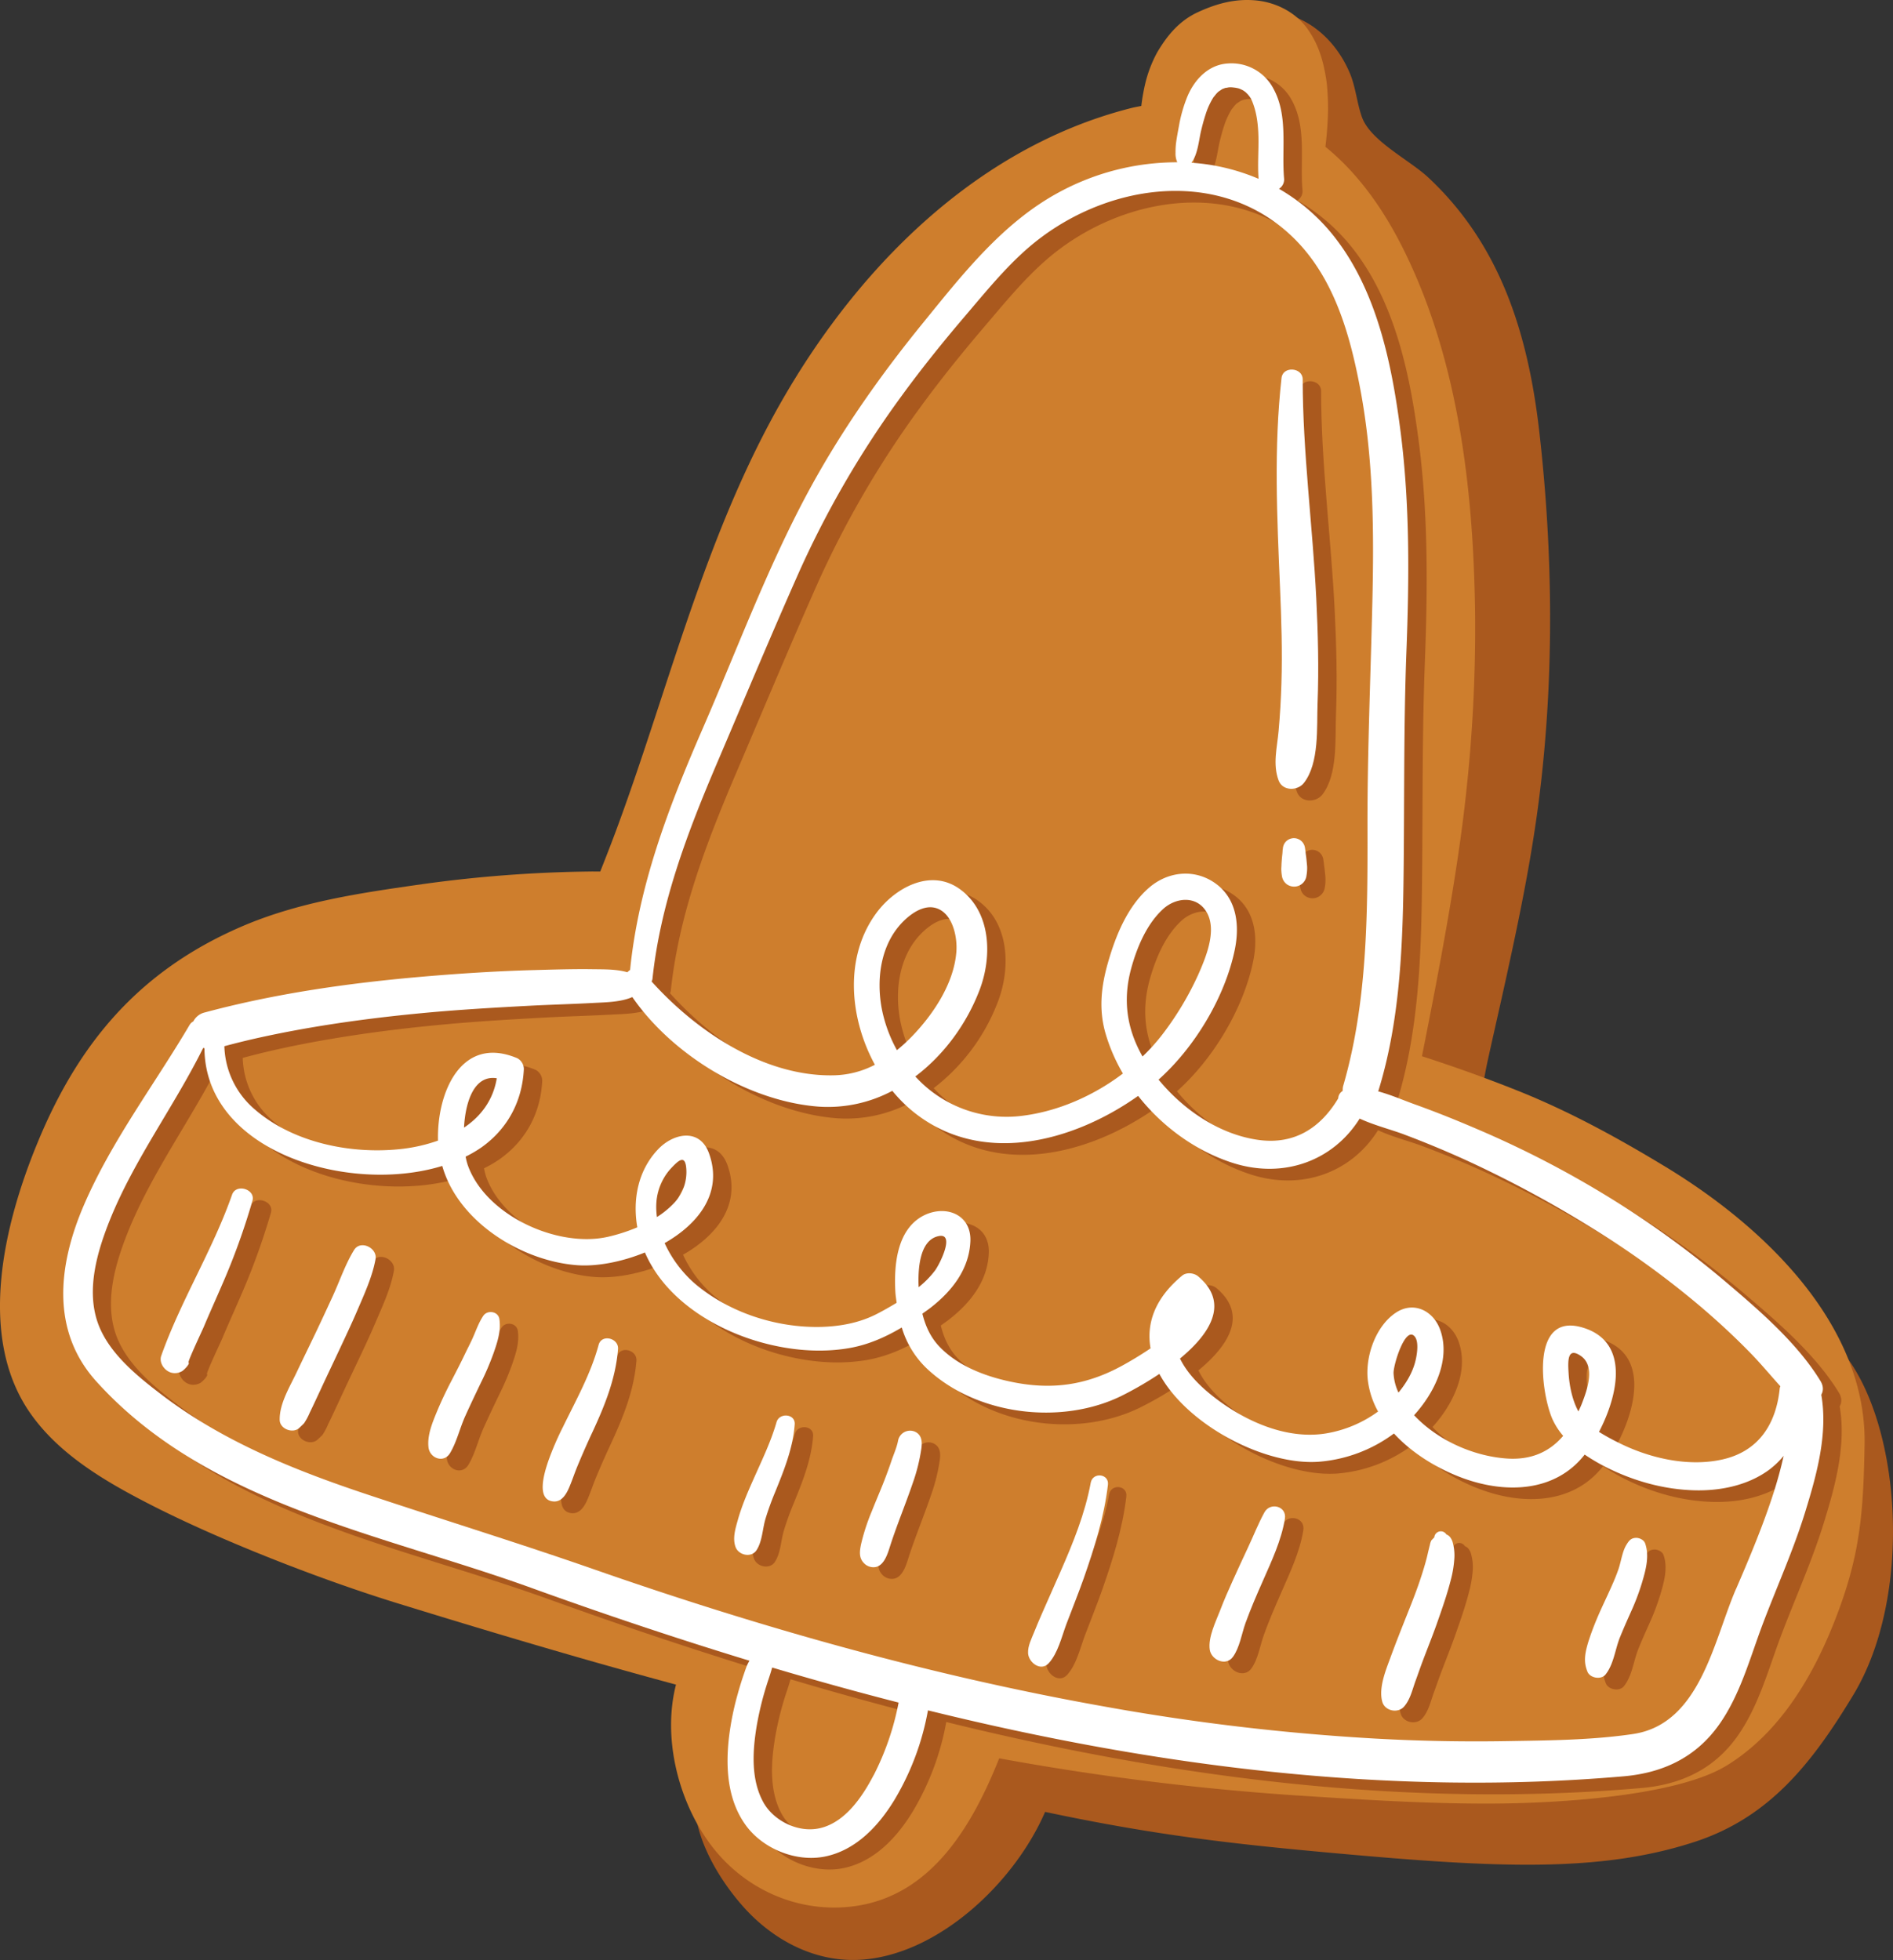<svg xmlns="http://www.w3.org/2000/svg" viewBox="-0.004 0 1079.996 1118.432" style=""><rect x="-0.004" y="0" width="1079.996" height="1118.432" fill="#333333" stroke="none"/><g><g data-name="Слой 2"><g data-name="Слой 1"><g data-name="Слой 2"><path d="M878.47 452.57c8.26-68 7.5-137.19-.15-205.2-6.22-55.32-21.62-107-63.44-146.07C804 91.15 781.87 80.43 777 66.81c-2.86-8-3.49-16.9-6.87-25C758.32 13.69 729.86-1.81 701 11c-9.66 4.3-9.24 21.85 2 23.93 21.39 4 30.31 9.27 33.76 30.07 1.38 8.33 1.17 16.57 4.48 24.48 8.71 20.8 32.4 33.15 46.45 50.13C824.46 184 827.33 241 830.58 296.08a842.64 842.64 0 0 1-7.47 175.15c-4.34 28.77-10.48 57.28-16.66 85.77-5.91 27.22-17.71 58.9-16 86.81 1.7 27.75 34.77 33.08 46.55 8.56 6.83-14.2 8.37-31.66 11.74-47 3.89-17.75 8-35.46 11.83-53.21 7.19-33.03 13.83-66.08 17.9-99.59z" fill="#aa591e"></path><path d="M1052.56 773.16c-13.64-17.47-39.32-17.42-42.1 3.22-3.31 24.52.34 47.45.47 72a151.14 151.14 0 0 1-16.9 70c-19.64 37.92-56.44 57.32-96.4 68-48.84 13-100.88 17-151.22 20.56-53.68 3.76-110.19 4.67-160.53-16.83-13.88-6-27.88 5.37-29.88 18.89-4.37 29-31.85 59.87-60 67.78-17.65 5-34.54-2-47.63-13.92-15.79-14.43-21-35.6-35.32-50.28-4.09-4.18-12.26-4.6-14.51 2-8.52 25 9.77 56 26 74 17.28 19.11 41.4 31.61 67.52 29.65 43.7-3.28 86.76-44 104.19-84.3 64.29 13.65 109.7 18.55 167.07 23.72 90.54 8.15 149.32 11.05 203.41-6.57 42.73-13.91 67.11-44.92 90.68-84 33.98-56.3 27.36-152.67-4.85-193.92z" fill="#aa591e"></path><path d="M1063.78 824.3c1.22-68.46-57.41-124.43-113.49-158.43-27.08-16.42-54.89-31.68-84.35-43.45-18-7.19-36-13.66-54.69-19.69 9.65-48.4 20.15-103.6 25-148.34a861.38 861.38 0 0 0 5.3-105.17c-.94-70.91-9.77-146.62-42.64-210.45-10.59-20.56-24.62-40.31-42.74-55 .77-6.37 1.3-12.75 1.47-19.45a139.16 139.16 0 0 0-.75-17.32c-1.62-11-4.1-20.85-10.82-30.37-6.89-9.76-18.48-15.51-30.14-16.45-11.46-.93-21.61 1.82-32 6.54C673 11.6 666.07 20 660.24 29.82a72.67 72.67 0 0 0-7 18.47 116.82 116.82 0 0 0-2.11 12.17c-1.85.39-3.7.69-5.54 1.15C551.29 85.39 480 162.41 436.62 246c-24.52 47.2-41.48 97.92-58 148.33-8.9 27.1-17.68 54.24-27.66 81-2.75 7.37-5.62 14.69-8.51 22-2.31 0-4.57-.06-6.9 0a754.77 754.77 0 0 0-93.67 7.07c-35.61 5.06-71.47 10.15-104.69 24.6-58.06 25.25-92.58 66.42-116 123.62-18.61 45.21-34.47 109.27-4.36 153.16C33.14 829.56 59.42 845 84.5 857.92c40.75 21 98.37 43.42 142.16 56.93 53 16.36 105.92 32.14 159 46.45-7.61 29.67.9 64.57 18.09 89 19 27.12 51.12 42 84.09 37.39 43.37-6.11 66.69-45.31 82.22-84.33a1495.18 1495.18 0 0 0 168.69 21.11c37.32 2.42 75 4.87 112.42 4.72 34-.12 104.64-3.61 134.09-21.8 30.38-18.75 49.44-51.35 62-83.87 14.07-36.29 15.82-60.16 16.52-99.22z" fill="#ce7e2d"></path><path d="M1049.58 802.55c1.18-2.16 1.38-4.82-.46-7.84-13.32-21.87-35.39-40.73-54.74-57.15a542.08 542.08 0 0 0-66.14-47.83 568.67 568.67 0 0 0-73.64-38.19c-12.16-5.24-24.44-10.21-36.9-14.68-6-2.15-13.42-5.39-20.89-7.43 12.17-39.22 13.93-81.09 14.44-121.86.54-43 0-85.9 1.63-128.89 1.6-41.73 2-83.73-3.27-125.24-4.75-37.23-12.81-77.8-35.55-108.64a110.58 110.58 0 0 0-33.85-30.41 6.32 6.32 0 0 0 2.91-5.55c-1.58-16.91 2.48-35.75-6-51.4A27.06 27.06 0 0 0 711 42.88c-11 .68-18.9 9-23 18.72a80.68 80.68 0 0 0-4.81 16.62c-.64 3.49-1.32 7-1.77 10.51a48.61 48.61 0 0 0-.24 5.12 12.08 12.08 0 0 0 1 5.4 141.23 141.23 0 0 0-68.26 17.56c-31.51 17.26-54.28 46.4-76.57 73.81-25 30.69-47.75 63.1-66.44 98-23 43-40.15 89.32-59.58 134C392.15 466.79 374.8 512 370 560.2a8.69 8.69 0 0 0-1.55 1.3c-6.34-1.84-13.64-1.65-19.93-1.74-10.94-.16-21.94.2-32.88.49-21.39.57-42.78 1.93-64.09 3.77-41.83 3.61-83.59 9.51-124.18 20.4a9.91 9.91 0 0 0-6.55 5.12 5.46 5.46 0 0 0-2.13 2c-20.21 34.29-44.56 66.19-60.38 103-14.47 33.61-19.13 71.35 7.13 100.46 63.37 70.18 163.18 87 248.15 117.76C354.44 927.53 396 941.5 438 954.31a28.2 28.2 0 0 0-1.53 3c-.57 1.47-1.07 3-1.59 4.48q-2 5.78-3.61 11.66a164.3 164.3 0 0 0-4.93 24.46c-2 17.13-.95 35.68 9.46 50.13 9.82 13.62 28.76 21.33 45.29 18 17.68-3.59 30.66-17.53 39.69-32.4a151.52 151.52 0 0 0 19.07-51c130 32.06 263.7 49.21 396.84 37.65 22.4-2 41.15-10.74 54.37-29.3 12.22-17.14 17.75-38.26 25.09-57.71 8-21.13 17.29-41.66 24.05-63.26 6.64-21.33 13.24-45.02 9.38-67.47zM695.78 81.14c.54-2.27 1.13-4.52 1.79-6.77.3-1 .62-2 .94-3 .15-.46.31-.91.46-1.36.06-.13.28-.71.37-.94a45.21 45.21 0 0 1 2.73-5.65c.19-.32.39-.63.57-.94.08-.13 0-.1.08-.17a.6.6 0 0 0 .11-.12c.67-.81 1.28-1.64 2-2.4.27-.29.56-.56.84-.83h.05c.76-.46 1.47-1 2.24-1.49a14.59 14.59 0 0 0 1.44-.53c.32-.12.67-.19 1-.28-1.66.46.57 0 .94-.08s.94 0 1.41-.08h.31c1 .09 1.9.19 2.84.36l1 .21c.23.07.71.2.87.27a17.76 17.76 0 0 1 2 1c.11.11 1.12.73 1.38.94.64.51 1.83 2 .73.58.58.73 1.21 1.42 1.74 2.19.18.25.34.53.53.78l.28.52c3 6.55 3.89 14 4.06 21.32.18 8-.54 16.08.09 24.06a117.49 117.49 0 0 0-38.31-9.17c3.66-4.85 4.27-13.25 5.51-18.42zM419.59 442.06c15.57-36.49 30.9-73.23 47-109.46A553.3 553.3 0 0 1 525 232.48c11.36-15.61 23.49-30.65 36-45.34 11.43-13.38 22.75-27.41 36.08-39 41.53-36 107.16-47.33 150-7.13 24.5 23 33.75 56.59 39.7 88.57 7.41 39.77 7.67 80.66 6.71 121-1 42.65-2.85 85.12-2.78 127.81.1 49.57.08 100.07-13.91 148.08a10.65 10.65 0 0 0-.22 2.52c0 .09-.1.17-.15.26a5.13 5.13 0 0 0-2.41 4.16c-9.78 16.23-24.54 26.77-45.94 23.67-22.09-3.2-42.51-17.18-56.61-34.35 20.92-18.7 37.91-47.35 43.45-74 2.78-13.37 1.47-28.32-10.07-37.28-11.86-9.21-27.55-7.93-38.68 1.65-12.47 10.73-19.25 27.66-23.63 43.09-3.77 13.3-5.25 26.18-1.48 39.63a100.91 100.91 0 0 0 10.06 23.42c-16.58 12.59-36.51 21.35-56.43 24a70.28 70.28 0 0 1-62-22.32 112.43 112.43 0 0 0 36.69-49.45c7.18-18.88 6.66-44.35-11.22-57.38-16.72-12.18-37.21-.79-47.87 13.78-18.13 24.8-15.33 59.48-.68 86.39a52.84 52.84 0 0 1-22.66 6c-39.74 1.24-78.73-24.59-104.73-53.52a4.6 4.6 0 0 0 .49-1.45c4.55-43.09 20.02-83.68 36.88-123.23zm254.69 154.07a109.2 109.2 0 0 1-11.94 13.4c-9-15.85-11.54-32.51-6.21-51.23 3.33-11.71 8.76-24.51 17.91-32.9 7.34-6.73 19.36-7.95 25 2 5.87 10.39-.68 25.81-5 35.58a173.26 173.26 0 0 1-19.76 33.15zm-143.88 2.33a101.18 101.18 0 0 1-8.18 7.45 80.83 80.83 0 0 1-8.6-23.4c-3.38-17.55-.63-37.83 12.86-50.7 5-4.71 12.37-9.53 19.34-6.5 8.43 3.67 11 16.43 10.28 24.72-1.46 18.12-13.37 35.76-25.7 48.43zM155 599.54q15.62-3.57 31.43-6.27c21.15-3.67 42.46-6.35 63.83-8.39 20.74-2 41.51-3.21 62.32-4.31 12.11-.64 24.24-.94 36.34-1.6 6.71-.37 15.64-.4 22.3-3.36 23 33.33 66.38 59.47 106.19 62.51a78 78 0 0 0 42.15-9 83.87 83.87 0 0 0 11.24 11.37c38.79 32 91.45 18.1 129-8.48 13.74 17.5 32.66 31.24 53.26 38 29.46 9.73 58-.88 73.12-25.07 8.21 3.82 18.06 6.3 25.19 9q18.21 6.84 35.85 14.91a650.6 650.6 0 0 1 71 38.2A510.76 510.76 0 0 1 980.39 752c9.77 8.31 19.2 17 28.19 26.17 6.14 6.25 11.77 13.06 17.65 19.58a6.93 6.93 0 0 0-.34 1c-2 20.49-12 36.18-32.86 40.8-19.63 4.36-41.78-.83-59.43-9.76a122.27 122.27 0 0 1-10.84-6c10.93-20.94 17.81-51.48-9.41-59.56-29.89-8.87-23.65 37.22-17.28 52.06a39.48 39.48 0 0 0 6.26 9.82c-7.72 9-18.16 14-32.6 12.9-19.18-1.48-39.25-10.59-52.47-24.69 11.5-12.61 21-31.56 14.93-48.67-3.85-10.83-15-16.6-25.24-9.88-11.56 7.59-17.53 24.83-16.12 38.19a48.87 48.87 0 0 0 5.89 18.25 69.72 69.72 0 0 1-30 12.56c-23.29 3.65-47.69-7.88-65.44-22.23-6.89-5.57-13.59-12.43-17.56-20.54 16.76-13.84 28.64-31.46 10.37-46.89-2.36-2-6.64-2.52-9.16-.42-15.93 13.22-20.45 27.63-18 41.46-6.59 4.51-12.91 8.08-15.67 9.62-21 11.62-41.12 14.45-64.9 9.27-14.36-3.13-29.41-9-39.8-19.76-5.21-5.42-8.09-11.94-9.82-18.89 1.57-1.15 3.19-2.23 4.72-3.43 12.11-9.44 22-21.85 22.67-37.92.64-15.83-15-21.27-27.71-14.09-14.33 8.12-15.92 27.91-15.14 42.63.11 2.2.48 4.29.73 6.44-3.93 2.38-7.84 4.59-11.45 6.44-9.78 5-20.6 7-31.54 7.3-25.36.65-52.19-8-71.71-24.36a68.94 68.94 0 0 1-17.63-23.4c19.47-11.12 33.42-28.9 25.3-51.28-5.31-14.63-20.45-11.47-29.2-2.08-11.25 12.07-14.43 28.51-11.69 44.39A98.4 98.4 0 0 1 357 712.5c-28.64 6.28-69.55-12.31-79.69-41.13a34.71 34.71 0 0 1-1.17-4.7 68.18 68.18 0 0 0 8.94-5.22c15-10.6 23.37-26.37 24.27-44.67a7.1 7.1 0 0 0-3.72-6.26c-32.24-13.61-46 20-45.25 47a93.48 93.48 0 0 1-19.82 4.64c-28.75 3.56-62.48-3.07-84.79-22.47a49.15 49.15 0 0 1-17.3-36c.73-.21 1.46-.4 2.18-.59q7.16-1.9 14.35-3.56zm756 212.53c-3.55-6.46-5.17-14.76-5.6-21.71s-.82-15.37 7-9.94c8.29 5.74 3.72 19 .8 26.55a50.23 50.23 0 0 1-2.2 5.1zm-105.45-21.84c-.12-4.83 6.69-27 12-21 2.72 3.08 1.25 11.08.39 14.42-1.67 6.51-5.29 12.46-9.57 17.65a28.75 28.75 0 0 1-2.82-11.07zM546 712c9.57-2 .92 15.5-1.89 19.47a53.19 53.19 0 0 1-9.47 9.67c-.47-9.69.21-26.78 11.36-29.14zm-152.5-38.84c3.79-4 7.63-7.75 8.45-.54a25.67 25.67 0 0 1-7 20.64 49.48 49.48 0 0 1-9.66 7.88c-1.29-9.92.58-19.85 8.2-27.98zM293.91 622c-2.05 12.46-9.05 21.72-18.69 28.16.78-14.86 5.84-30.26 18.69-28.16zm215 397.68c-6.47 12.44-16 26.33-29.65 30-13 3.54-27.54-4-33.33-14.64-7-12.81-6.1-28.77-3.86-42.69a177.73 177.73 0 0 1 5.64-23.66c1.08-3.47 2.35-6.92 3.28-10.44q35.85 10.68 72.14 20a154.64 154.64 0 0 1-14.13 41.38zm492-106.26c-12.8 29.59-20.42 77.08-58.7 82.77-23.68 3.52-48.4 3.66-72.3 4.06q-37 .62-74-1.4a1275 1275 0 0 1-156.43-18.54c-98.62-17.61-195.32-45-289.84-78-43-15-86.45-28.41-129.66-42.81-40.87-13.63-81.29-29.83-116-55.94-14.44-10.87-31.61-24.34-37.84-42-6.75-19.16-.22-41 7-58.94 14-34.58 36.6-64.61 53.12-97.88.22.09.48.11.72.19.4 59.29 82.58 83.52 135.69 67.14 9 31.89 45.18 54.26 76.91 56.65 11.09.83 25.39-1.81 38.71-7.26 11.27 26.18 38.83 43.49 65.62 51.1 16.43 4.66 34.27 6.39 51.16 3.41 10.92-2 20.71-6.3 29.92-11.77a53.33 53.33 0 0 0 14.13 23.26c28.31 26.85 76.78 32.73 111.25 15.77a200.2 200.2 0 0 0 21.63-12.5c15.81 29.25 60.32 52.48 91.13 50.11a82.7 82.7 0 0 0 42.66-16.22c10.83 11.79 25.8 20.58 39.83 25.63 24.25 8.74 52.23 7.83 68.95-13.58a116.34 116.34 0 0 0 12.34 7.23c15.65 7.85 32.77 12.68 50.32 13.14 14.74.39 30.32-2.77 42.41-11.59a49 49 0 0 0 8.45-8.08c-1.63 7.31-3.64 14.54-5.85 21.43-6 18.59-13.54 36.65-21.24 54.57z" fill="#aa591e"></path><path d="M372.18 569.3c.32.06.35-.45 0-.51" fill="#9d5f25"></path><path d="M142.89 688.39c-11.08 31.68-29.18 60.29-40.38 91.87-1.45 4.09 2 8.75 5.86 9.72a8.11 8.11 0 0 0 6.07-.92c.84-.5 4.6-4.1 3.65-4.94-.59-.51 7.86-18.34 8.7-20.35 3.23-7.7 6.68-15.31 10-23A391.55 391.55 0 0 0 154.57 692c1.91-6.69-9.37-10.22-11.68-3.61z" fill="#aa591e"></path><path d="M212.49 719.94c-5 8.14-8.2 17.71-12.2 26.4-3.44 7.48-6.89 14.95-10.45 22.36-3.41 7.11-6.86 14.2-10.25 21.33-3.9 8.22-9.75 17.71-9.54 26.94.12 5.06 7.32 7.84 11 4.64 1.09-1 2.66-2.48 2.92-2.82a34.93 34.93 0 0 0 3.21-6c2.07-4.21 4-8.44 6-12.7 3.48-7.54 7-15 10.59-22.55s7.11-15.07 10.4-22.73c4-9.36 8.75-19.54 10.55-29.62 1.19-6.43-8.56-11.19-12.23-5.25z" fill="#aa591e"></path><path d="M295.4 759.33c-.67-4.43-6.83-5.34-9.19-1.81-2.52 3.78-3.91 7.79-5.71 11.93-1.43 3.3-3.12 6.46-4.67 9.7-2.61 5.48-5.4 10.86-8.2 16.24-2.91 5.6-5.57 11.27-8 17.12-2.54 6.23-5.43 13.21-4.68 20 .69 6.27 8.74 9.35 12.35 3.26 3.82-6.44 5.55-14.25 8.64-21.07 2.86-6.33 5.85-12.62 8.86-18.88a152.45 152.45 0 0 0 7.28-17c2.2-6.29 4.35-12.77 3.32-19.49z" fill="#aa591e"></path><path d="M363.09 776.51c.5-6.27-9.35-8.83-11.08-2.4-4.44 16.47-12.89 31.52-20.31 46.78a167.89 167.89 0 0 0-8.43 19.6c-1.94 5.76-7.35 22.16 3 23 4.92.37 7.54-4.6 9.12-8.38 1.69-4 3.06-8.22 4.76-12.27q4-9.63 8.44-19.11c7.03-15.25 13.15-30.34 14.5-47.22z" fill="#aa591e"></path><path d="M463.89 819.47c.46-6.13-8.74-6.86-10.35-1.32-3.06 10.48-7.68 20.33-12.13 30.27-3.76 8.4-7.52 16.83-10 25.7-1.38 4.91-3.11 10.49-1.2 15.44 1.77 4.6 9 6.17 11.9 1.68 3.29-5.07 3.38-12 5.07-17.76a163.13 163.13 0 0 1 5.58-15.48c5.1-12.53 10.12-24.92 11.13-38.53z" fill="#aa591e"></path><path d="M532.41 823.58a7 7 0 0 0-9.56 5.22c-.75 4-2.63 8-3.92 11.92-1 3-2.07 5.92-3.18 8.86-2.47 6.51-5.28 12.88-7.84 19.36a119 119 0 0 0-6.12 18.71c-.8 3.82-1.45 7.71 1.46 10.81a7.38 7.38 0 0 0 4.71 2.46c6.85.83 9.08-8.13 10.59-12.76 3.84-11.83 8.65-23.32 12.65-35.09a103.41 103.41 0 0 0 5-20.2c.47-3.71.16-7.54-3.79-9.29z" fill="#aa591e"></path><path d="M642.6 853.92c.75-6.38-8.68-7.38-9.82-1.18-3.25 17.61-10.06 34.33-17.22 50.66-3.43 7.81-6.9 15.61-10.34 23.42-1.64 3.72-3.23 7.46-4.74 11.23s-3.62 7.77-3.45 11.9c.22 5.33 7.21 10.8 11.79 5.79 5.21-5.71 7.35-14.94 10-22.13 3.32-8.81 6.87-17.53 10-26.42 6.08-17.37 11.61-34.92 13.78-53.27z" fill="#aa591e"></path><path d="M731.88 869.65c-3.59 6.54-6.3 13.55-9.48 20.3q-4.38 9.31-8.62 18.72c-2.54 5.6-5 11.24-7.2 17-2.43 6.28-6.91 15.33-5.9 22.31.86 5.92 9.25 9.69 13.26 4.12 3.85-5.36 4.9-13 7.14-19.24 2.94-8.16 6.38-16.12 9.88-24.06 5-11.41 10.6-23.17 12.6-35.55 1.17-7.17-8.39-9.6-11.68-3.6z" fill="#aa591e"></path><path d="M840.27 895.45a27.18 27.18 0 0 0-.84-8.08 8.67 8.67 0 0 0-1.56-3.49 4.72 4.72 0 0 0-2-1.53l-.16-.09a3.73 3.73 0 0 0-6.91 1.64l-1.7 1.77a9.84 9.84 0 0 0-.83 2.65c-.29 1-.53 2.07-.79 3.09-.39 1.55-.69 3.09-1.1 4.62-.88 3.4-1.91 6.76-3 10.11-2.61 8.17-5.82 16.08-9 24.05-2.91 7.33-5.81 14.68-8.52 22.09s-7 17.39-4.82 25.38c1.43 5.32 8.9 6.92 12.48 2.82s4.74-9.8 6.56-14.75c1.28-3.46 2.47-7 3.76-10.43 2.72-7.3 5.66-14.51 8.26-21.85 3-8.52 6-17 8.2-25.77a62.51 62.51 0 0 0 1.97-12.23z" fill="#aa591e"></path><path d="M949.07 887.32c-.74-2.09-3.55-3.27-5.55-3.1-2.73.23-3.77 1.79-5.09 3.92-2.44 3.9-3.1 9.85-4.66 14.26-.89 2.49-1.89 5-2.93 7.4-2.38 5.5-5 10.89-7.47 16.37-2.26 5.1-4.35 10.26-6.1 15.55a61.58 61.58 0 0 0-1.92 6.82c-.89 4.39-.88 7.83.82 12.05 1.46 3.65 7.78 4.75 10.29 1.63 4.63-5.76 5.46-14.08 8.09-20.85 2-5 4.2-9.92 6.4-14.84a133.25 133.25 0 0 0 6.26-16.48c2.16-7.26 4.47-15.33 1.86-22.73z" fill="#aa591e"></path><path d="M762.2 407.86c.76-19.87.25-39.81-.74-59.67-2.07-41.59-7.72-83.46-7.75-125.08 0-6.84-11.3-7.71-12.07-.79-4.45 40-2.57 79.29-.87 119.42.78 18.35 1.38 36.7.8 55.06-.28 9-.79 18-1.59 26.93-.87 9.6-3.45 19 0 28.28 2.34 6.17 10.85 6.06 14.46 1.39 8.86-11.4 7.24-31.84 7.76-45.54z" fill="#aa591e"></path><path d="M756 498.85c-.19-2.25-.42-4.21-.82-6.42l.3 1.69c-.17-1.23-.31-2.47-.51-3.7a6.38 6.38 0 0 0-3.38-4.76 6.32 6.32 0 0 0-8.51 2.66 7 7 0 0 0-.69 3.94c-.12-1.91-.15-.39-.18.06s-.07.88-.1 1.32c.07-.56.13-1.12.2-1.69-.33 2.69-.6 5.36-.73 8.06l-.12 2.43a25.58 25.58 0 0 0 .43 4.37 7.11 7.11 0 0 0 2.89 4.56 7.34 7.34 0 0 0 4.38 1.22 7.11 7.11 0 0 0 6.69-6.36 24.08 24.08 0 0 0 .34-5.36 15.17 15.17 0 0 0-.19-2.02z" fill="#aa591e"></path><path d="M1039.08 795.9c1.18-2.17 1.38-4.82-.46-7.84-13.32-21.87-35.39-40.73-54.74-57.16a542.08 542.08 0 0 0-66.14-47.83 569.25 569.25 0 0 0-73.64-38.18c-12.16-5.25-24.45-10.22-36.91-14.69-6-2.14-13.41-5.39-20.89-7.43 12.18-39.21 13.94-81.08 14.45-121.86.54-43 0-85.89 1.63-128.89 1.6-41.72 2-83.73-3.27-125.23-4.76-37.23-12.81-77.8-35.55-108.64a110.25 110.25 0 0 0-33.86-30.41 6.31 6.31 0 0 0 2.92-5.55c-1.58-16.92 2.48-35.76-6-51.4a27.06 27.06 0 0 0-26.14-14.57c-11 .68-18.9 9.05-23 18.72a80.77 80.77 0 0 0-4.81 16.63c-.64 3.48-1.32 7-1.77 10.5a43.77 43.77 0 0 0-.24 5.12 12.09 12.09 0 0 0 1 5.41 141.22 141.22 0 0 0-68.26 17.55c-31.51 17.26-54.28 46.41-76.57 73.82-25 30.69-47.75 63.09-66.45 98-23 43-40.14 89.33-59.57 134-19.19 44.12-36.54 89.36-41.33 137.53a8.09 8.09 0 0 0-1.55 1.31c-6.34-1.85-13.64-1.65-19.93-1.75-10.94-.16-22 .2-32.88.49-21.39.57-42.78 1.94-64.1 3.77-41.82 3.62-83.58 9.52-124.17 20.41a9.9 9.9 0 0 0-6.56 5.12 5.43 5.43 0 0 0-2.12 2c-20.21 34.3-44.56 66.2-60.38 103C33.34 721.5 28.67 759.24 55 788.33c63.37 70.19 163.17 87 248.15 117.78 40.85 14.77 82.39 28.73 124.42 41.55a28.2 28.2 0 0 0-1.53 3c-.57 1.48-1.08 3-1.59 4.48q-2 5.77-3.61 11.67a161.43 161.43 0 0 0-4.93 24.45c-2 17.14-.95 35.69 9.46 50.14 9.82 13.62 28.76 21.33 45.28 18 17.69-3.59 30.67-17.53 39.7-32.41a151.08 151.08 0 0 0 19.06-51c130 32.06 263.71 49.21 396.85 37.64 22.4-1.94 41.15-10.73 54.37-29.29 12.22-17.15 17.75-38.26 25.09-57.72 8-21.12 17.29-41.66 24-63.25 6.62-21.37 13.28-45.03 9.36-67.47zM685.27 74.49c.54-2.27 1.13-4.54 1.8-6.78.3-1 .62-2 .94-3 .15-.45.3-.9.46-1.35.06-.13.27-.71.37-1a45.21 45.21 0 0 1 2.73-5.65c.18-.31.38-.62.57-.94a.53.53 0 0 0 .08-.17c0-.06 0 0 .11-.11.66-.81 1.28-1.64 2-2.41.27-.28.56-.55.84-.82.77-.46 1.48-1 2.25-1.48.48-.14 1-.36 1.44-.53s.66-.19 1-.28c-1.66.45.57 0 .94-.08a10.13 10.13 0 0 1 1.41-.08h.31c1 .09 1.9.18 2.84.35l1 .21c.23.07.71.21.87.28.69.29 1.35.61 2 .94.11.11 1.12.73 1.38 1 .64.51 1.83 2 .73.58.58.73 1.21 1.41 1.74 2.18.18.26.34.54.52.79a2.49 2.49 0 0 1 .28.52c3 6.55 3.9 14 4.07 21.32.18 8-.54 16.07.09 24.06a117.76 117.76 0 0 0-38.31-9.18c3.7-4.81 4.27-13.2 5.54-18.37zM409.09 435.41c15.57-36.49 30.9-73.24 47-109.46a554.41 554.41 0 0 1 58.37-100.13c11.37-15.61 23.5-30.65 36-45.33 11.43-13.38 22.75-27.42 36.08-39 41.53-36 107.15-47.32 150-7.13 24.5 23 33.74 56.6 39.7 88.58 7.41 39.76 7.67 80.66 6.71 121-1 42.66-2.85 85.13-2.78 127.82.09 49.57.08 100.07-13.91 148.07a10.15 10.15 0 0 0-.22 2.52 1.82 1.82 0 0 1-.15.27 5.14 5.14 0 0 0-2.41 4.15C753.76 643 739 653.53 717.6 650.43c-22.1-3.2-42.52-17.19-56.61-34.36 20.91-18.69 37.91-47.34 43.45-74 2.77-13.36 1.47-28.31-10.07-37.27-11.86-9.21-27.55-7.93-38.69 1.65-12.46 10.73-19.25 27.65-23.63 43.09-3.77 13.29-5.24 26.17-1.48 39.63a100.69 100.69 0 0 0 10.07 23.41c-16.58 12.6-36.51 21.35-56.43 24a70.34 70.34 0 0 1-62-22.32c16.44-12.37 29.35-30.11 36.7-49.45 7.18-18.89 6.66-44.36-11.22-57.39-16.72-12.17-37.21-.79-47.87 13.79-18.13 24.79-15.34 59.47-.68 86.38a52.84 52.84 0 0 1-22.66 6c-39.75 1.23-78.73-24.6-104.73-53.52a4.75 4.75 0 0 0 .49-1.46c4.51-43.06 19.98-83.61 36.85-123.2zm254.69 154.07a109.94 109.94 0 0 1-11.94 13.39c-9-15.85-11.54-32.51-6.21-51.22 3.33-11.71 8.76-24.52 17.91-32.9 7.34-6.73 19.36-7.95 25 2 5.87 10.39-.68 25.82-5 35.59a174.53 174.53 0 0 1-19.76 33.14zM519.9 591.8a97.92 97.92 0 0 1-8.18 7.45 80.83 80.83 0 0 1-8.6-23.4c-3.38-17.54-.63-37.83 12.86-50.69 4.94-4.72 12.37-9.54 19.33-6.5 8.44 3.67 11 16.43 10.29 24.72-1.47 18.11-13.37 35.76-25.7 48.42zm-375.38 1.08c10.42-2.38 20.91-4.44 31.44-6.27 21.15-3.66 42.46-6.35 63.83-8.39 20.74-2 41.51-3.2 62.31-4.3 12.12-.64 24.25-.94 36.35-1.6 6.71-.37 15.64-.41 22.3-3.36 23 33.33 66.38 59.47 106.19 62.51a78.14 78.14 0 0 0 42.15-9 83.8 83.8 0 0 0 11.24 11.36c38.79 32 91.45 18.11 129-8.47 13.74 17.5 32.66 31.24 53.26 38 29.45 9.73 58-.87 73.12-25.06 8.21 3.82 18 6.29 25.19 9q18.18 6.84 35.85 14.9a649 649 0 0 1 71 38.21 509.07 509.07 0 0 1 62.13 44.89c9.78 8.31 19.21 17 28.19 26.17 6.15 6.25 11.78 13.06 17.66 19.58a6.93 6.93 0 0 0-.34 1c-2 20.48-12 36.18-32.86 40.8-19.64 4.36-41.78-.83-59.44-9.76a123.58 123.58 0 0 1-10.83-6c10.92-20.94 17.8-51.49-9.41-59.56-29.89-8.88-23.65 37.21-17.28 52a39.3 39.3 0 0 0 6.26 9.82c-7.72 9-18.16 14-32.6 12.9-19.18-1.47-39.25-10.58-52.47-24.68 11.49-12.62 21-31.57 14.93-48.68-3.85-10.82-15-16.6-25.24-9.88-11.56 7.6-17.53 24.84-16.13 38.19a48.69 48.69 0 0 0 5.9 18.26 69.71 69.71 0 0 1-30 12.55c-23.29 3.66-47.69-7.87-65.44-22.23-6.89-5.56-13.59-12.42-17.57-20.54 16.76-13.83 28.65-31.45 10.38-46.89-2.36-2-6.64-2.52-9.17-.42-15.92 13.23-20.44 27.63-18 41.47-6.59 4.5-12.91 8.08-15.68 9.61-21 11.63-41.11 14.45-64.89 9.27-14.36-3.13-29.41-8.95-39.8-19.75-5.21-5.42-8.09-11.94-9.82-18.89 1.57-1.16 3.18-2.23 4.72-3.43 12.11-9.45 22-21.85 22.67-37.92.64-15.83-15-21.27-27.71-14.1-14.3 8.25-15.92 28-15.1 42.81.11 2.2.48 4.29.73 6.43-3.93 2.38-7.84 4.6-11.45 6.44-9.79 5-20.6 7-31.54 7.31-25.36.64-52.19-8-71.71-24.36a68.77 68.77 0 0 1-17.66-23.46c19.46-11.11 33.42-28.89 25.3-51.28-5.31-14.63-20.45-11.46-29.2-2.08-11.29 12-14.43 28.47-11.69 44.35a99.12 99.12 0 0 1-17.08 5.49c-28.64 6.29-69.55-12.31-79.69-41.12a34.71 34.71 0 0 1-1.17-4.7 71.2 71.2 0 0 0 8.94-5.22c15-10.61 23.37-26.37 24.27-44.67a7.08 7.08 0 0 0-3.72-6.26c-32.24-13.62-46 20-45.25 47a94.27 94.27 0 0 1-19.82 4.65c-28.75 3.48-62.48-3.11-84.79-22.52A49.14 49.14 0 0 1 128 597l2.18-.58q7.14-1.89 14.35-3.54zm756 212.53c-3.55-6.46-5.17-14.75-5.6-21.71s-.82-15.37 7-9.94c8.29 5.75 3.72 19 .8 26.56-.65 1.77-1.43 3.42-2.2 5.09zm-105.47-21.84c-.12-4.83 6.69-27 12-21 2.72 3.09 1.25 11.09.39 14.42-1.68 6.51-5.29 12.47-9.58 17.66a29 29 0 0 1-2.81-11.08zm-259.59-78.2c9.56-2 .92 15.5-1.9 19.47a52.44 52.44 0 0 1-9.46 9.66c-.43-9.7.25-26.8 11.36-29.13zM383 666.51c3.79-4 7.63-7.75 8.45-.55a25.74 25.74 0 0 1-7 20.65 50.52 50.52 0 0 1-9.66 7.88c-1.35-9.92.58-19.85 8.21-27.98zm-99.58-51.22c-2.05 12.47-9.05 21.72-18.69 28.17.78-14.82 5.83-30.21 18.69-28.17zm215 397.69c-6.48 12.44-16 26.32-29.65 30-13 3.53-27.54-4-33.33-14.65-7-12.8-6.11-28.76-3.86-42.68a177.35 177.35 0 0 1 5.67-23.65c1.07-3.47 2.35-6.92 3.27-10.45q35.85 10.69 72.15 20a154.47 154.47 0 0 1-14.22 41.45zm492-106.27c-12.8 29.59-20.42 77.09-58.7 82.78-23.69 3.51-48.4 3.66-72.3 4.06q-37 .62-74-1.41A1277 1277 0 0 1 629 973.61c-98.62-17.61-195.32-45-289.84-78-43-15-86.45-28.41-129.66-42.82-40.87-13.62-81.29-29.82-116-55.93-14.3-10.86-31.49-24.35-37.7-42-6.75-19.16-.23-41 7-59 14-34.58 36.6-64.6 53.11-97.87.23.09.49.1.73.18.4 59.3 82.58 83.53 135.68 67.15 9 31.88 45.19 54.25 76.91 56.64 11.1.84 25.4-1.81 38.71-7.26 11.28 26.19 38.83 43.5 65.63 51.1 16.43 4.66 34.27 6.4 51.16 3.42 10.77-1.9 20.53-6.25 29.74-11.71a53.33 53.33 0 0 0 14.13 23.26c28.31 26.84 76.78 32.72 111.25 15.76A199 199 0 0 0 661.44 784c15.81 29.25 60.32 52.47 91.12 50.11A82.54 82.54 0 0 0 795.27 818c10.83 11.8 25.79 20.58 39.82 25.64 24.26 8.74 52.24 7.82 69-13.59a113.77 113.77 0 0 0 12.34 7.24c15.65 7.84 32.77 12.67 50.32 13.13 14.73.39 30.32-2.77 42.41-11.59a48.93 48.93 0 0 0 8.45-8.07c-1.63 7.31-3.65 14.54-5.85 21.42-6 18.56-13.57 36.62-21.31 54.53z" fill="#fff"></path><path d="M132.39 681.74C121.31 713.42 103.21 742 92 773.61c-1.45 4.09 1.94 8.74 5.86 9.72a8.15 8.15 0 0 0 6.07-.92c.84-.5 4.6-4.1 3.65-4.94-.59-.51 7.86-18.35 8.7-20.36 3.23-7.7 6.68-15.3 10-23A390.75 390.75 0 0 0 144 685.28c2-6.63-9.3-10.15-11.61-3.54z" fill="#fff"></path><path d="M202 713.29c-5 8.13-8.2 17.71-12.19 26.4-3.44 7.47-6.89 14.94-10.45 22.36-3.41 7.11-6.87 14.2-10.25 21.32-3.9 8.22-9.75 17.72-9.54 26.94.12 5.07 7.31 7.84 11 4.65 1.08-1 2.66-2.48 2.92-2.82a34.93 34.93 0 0 0 3.21-6c2.07-4.21 4-8.45 6-12.71 3.48-7.54 7.05-15 10.59-22.55s7.11-15.07 10.4-22.72c4-9.36 8.74-19.54 10.55-29.62 1.17-6.43-8.59-11.2-12.24-5.25z" fill="#fff"></path><path d="M170.65 814.92h-.08c-1.11 1.08-1.71 1.6.08 0z" fill="#fff"></path><path d="M284.9 752.67c-.67-4.42-6.84-5.33-9.19-1.8-2.52 3.78-3.91 7.78-5.71 11.93-1.43 3.29-3.13 6.46-4.67 9.7-2.61 5.48-5.4 10.85-8.2 16.24-2.91 5.6-5.57 11.27-8 17.12-2.55 6.23-5.43 13.21-4.68 20 .69 6.27 8.74 9.35 12.35 3.26 3.82-6.44 5.55-14.25 8.64-21.08 2.86-6.33 5.85-12.61 8.86-18.87a157.13 157.13 0 0 0 7.28-17c2.2-6.3 4.35-12.77 3.32-19.5z" fill="#fff"></path><path d="M352.59 769.85c.5-6.27-9.35-8.82-11.08-2.39-4.44 16.47-12.89 31.51-20.31 46.77a167.89 167.89 0 0 0-8.43 19.6c-1.94 5.77-7.35 22.16 3 22.95 4.91.38 7.54-4.59 9.12-8.37 1.69-4 3.06-8.23 4.76-12.27q4-9.64 8.43-19.11c7.04-15.2 13.16-30.29 14.51-47.18z" fill="#fff"></path><path d="M453.39 812.81c.46-6.12-8.74-6.86-10.36-1.31-3 10.48-7.68 20.33-12.12 30.27-3.76 8.39-7.52 16.82-10 25.69-1.38 4.91-3.11 10.5-1.21 15.45 1.78 4.59 9 6.16 11.91 1.68 3.29-5.08 3.38-12 5.07-17.77a163.2 163.2 0 0 1 5.59-15.48c5.09-12.53 10.11-24.91 11.12-38.53z" fill="#fff"></path><path d="M521.91 816.93a7 7 0 0 0-9.56 5.21c-.75 4-2.63 8-3.92 11.93-1 3-2.07 5.92-3.18 8.85-2.47 6.52-5.28 12.89-7.84 19.37a119 119 0 0 0-6.12 18.71c-.8 3.83-1.46 7.72 1.46 10.82a7.39 7.39 0 0 0 4.71 2.45c6.85.83 9.08-8.12 10.59-12.76 3.84-11.82 8.65-23.32 12.65-35.09a102.43 102.43 0 0 0 5-20.19c.47-3.72.16-7.55-3.79-9.3z" fill="#fff"></path><path d="M632.09 847.27c.76-6.38-8.67-7.38-9.81-1.18-3.25 17.61-10.06 34.33-17.22 50.65-3.43 7.82-6.91 15.61-10.34 23.42-1.64 3.72-3.23 7.46-4.74 11.24s-3.62 7.77-3.45 11.9c.22 5.32 7.21 10.79 11.79 5.78 5.21-5.7 7.35-14.94 10-22.13 3.32-8.8 6.87-17.53 10-26.41 6.08-17.38 11.61-34.93 13.77-53.27z" fill="#fff"></path><path d="M721.38 863c-3.59 6.54-6.3 13.55-9.48 20.3q-4.38 9.32-8.62 18.71c-2.54 5.6-5 11.24-7.2 17-2.43 6.28-6.92 15.34-5.9 22.32.86 5.91 9.24 9.69 13.25 4.11 3.86-5.36 4.91-13 7.14-19.24 2.95-8.15 6.39-16.12 9.89-24 5-11.41 10.59-23.18 12.6-35.55 1.16-7.23-8.4-9.65-11.68-3.65z" fill="#fff"></path><path d="M829.76 888.79a27.17 27.17 0 0 0-.83-8.08 8.63 8.63 0 0 0-1.56-3.48 4.66 4.66 0 0 0-2-1.53l-.17-.09a3.73 3.73 0 0 0-6.9 1.64c-.57.59-1.14 1.17-1.7 1.76a9.86 9.86 0 0 0-.84 2.65c-.28 1-.53 2.07-.78 3.1-.39 1.54-.69 3.09-1.1 4.62-.89 3.4-1.91 6.76-3 10.1-2.62 8.17-5.82 16.09-9 24.06-2.91 7.33-5.81 14.68-8.52 22.09s-6.9 17.37-4.77 25.37c1.43 5.33 8.9 6.92 12.48 2.82s4.74-9.8 6.56-14.74c1.28-3.47 2.47-7 3.76-10.43 2.72-7.3 5.66-14.51 8.26-21.85 3-8.53 6-17 8.2-25.77a62.63 62.63 0 0 0 1.91-12.24z" fill="#fff"></path><path d="M938.57 880.67c-.74-2.09-3.55-3.28-5.55-3.1-2.73.23-3.77 1.79-5.09 3.91-2.44 3.91-3.1 9.85-4.67 14.26-.88 2.5-1.88 5-2.92 7.4-2.38 5.5-5 10.9-7.47 16.38-2.26 5.09-4.35 10.25-6.1 15.55a61.41 61.41 0 0 0-1.92 6.81c-.89 4.39-.88 7.84.82 12.06 1.46 3.64 7.78 4.75 10.29 1.62 4.63-5.75 5.46-14.07 8.09-20.84 2-5 4.2-9.93 6.39-14.85a131.13 131.13 0 0 0 6.27-16.48c2.16-7.25 4.47-15.32 1.86-22.72z" fill="#fff"></path><path d="M751.7 401.21c.76-19.88.25-39.82-.74-59.68-2.07-41.59-7.72-83.45-7.75-125.07 0-6.85-11.3-7.71-12.07-.8-4.46 40-2.57 79.3-.87 119.42.78 18.36 1.38 36.71.8 55.07-.28 9-.79 18-1.6 26.93-.86 9.59-3.44 19 0 28.28 2.34 6.17 10.84 6.05 14.46 1.38 8.87-11.4 7.25-31.83 7.77-45.53z" fill="#fff"></path><path d="M745.53 492.19c-.2-2.24-.43-4.2-.82-6.42l.3 1.7c-.17-1.23-.32-2.47-.51-3.7a6.41 6.41 0 0 0-3.38-4.77 6.32 6.32 0 0 0-8.51 2.66 7 7 0 0 0-.69 3.94c-.13-1.9-.15-.38-.19.06l-.09 1.32c.06-.56.13-1.12.2-1.68-.33 2.69-.6 5.35-.74 8.06 0 .81-.08 1.62-.11 2.43a26.62 26.62 0 0 0 .42 4.37 7.16 7.16 0 0 0 2.9 4.56 7.33 7.33 0 0 0 4.38 1.21 7.1 7.1 0 0 0 6.69-6.35 24.14 24.14 0 0 0 .34-5.37c-.06-.67-.13-1.34-.19-2.02z" fill="#fff"></path></g></g></g></g></svg>